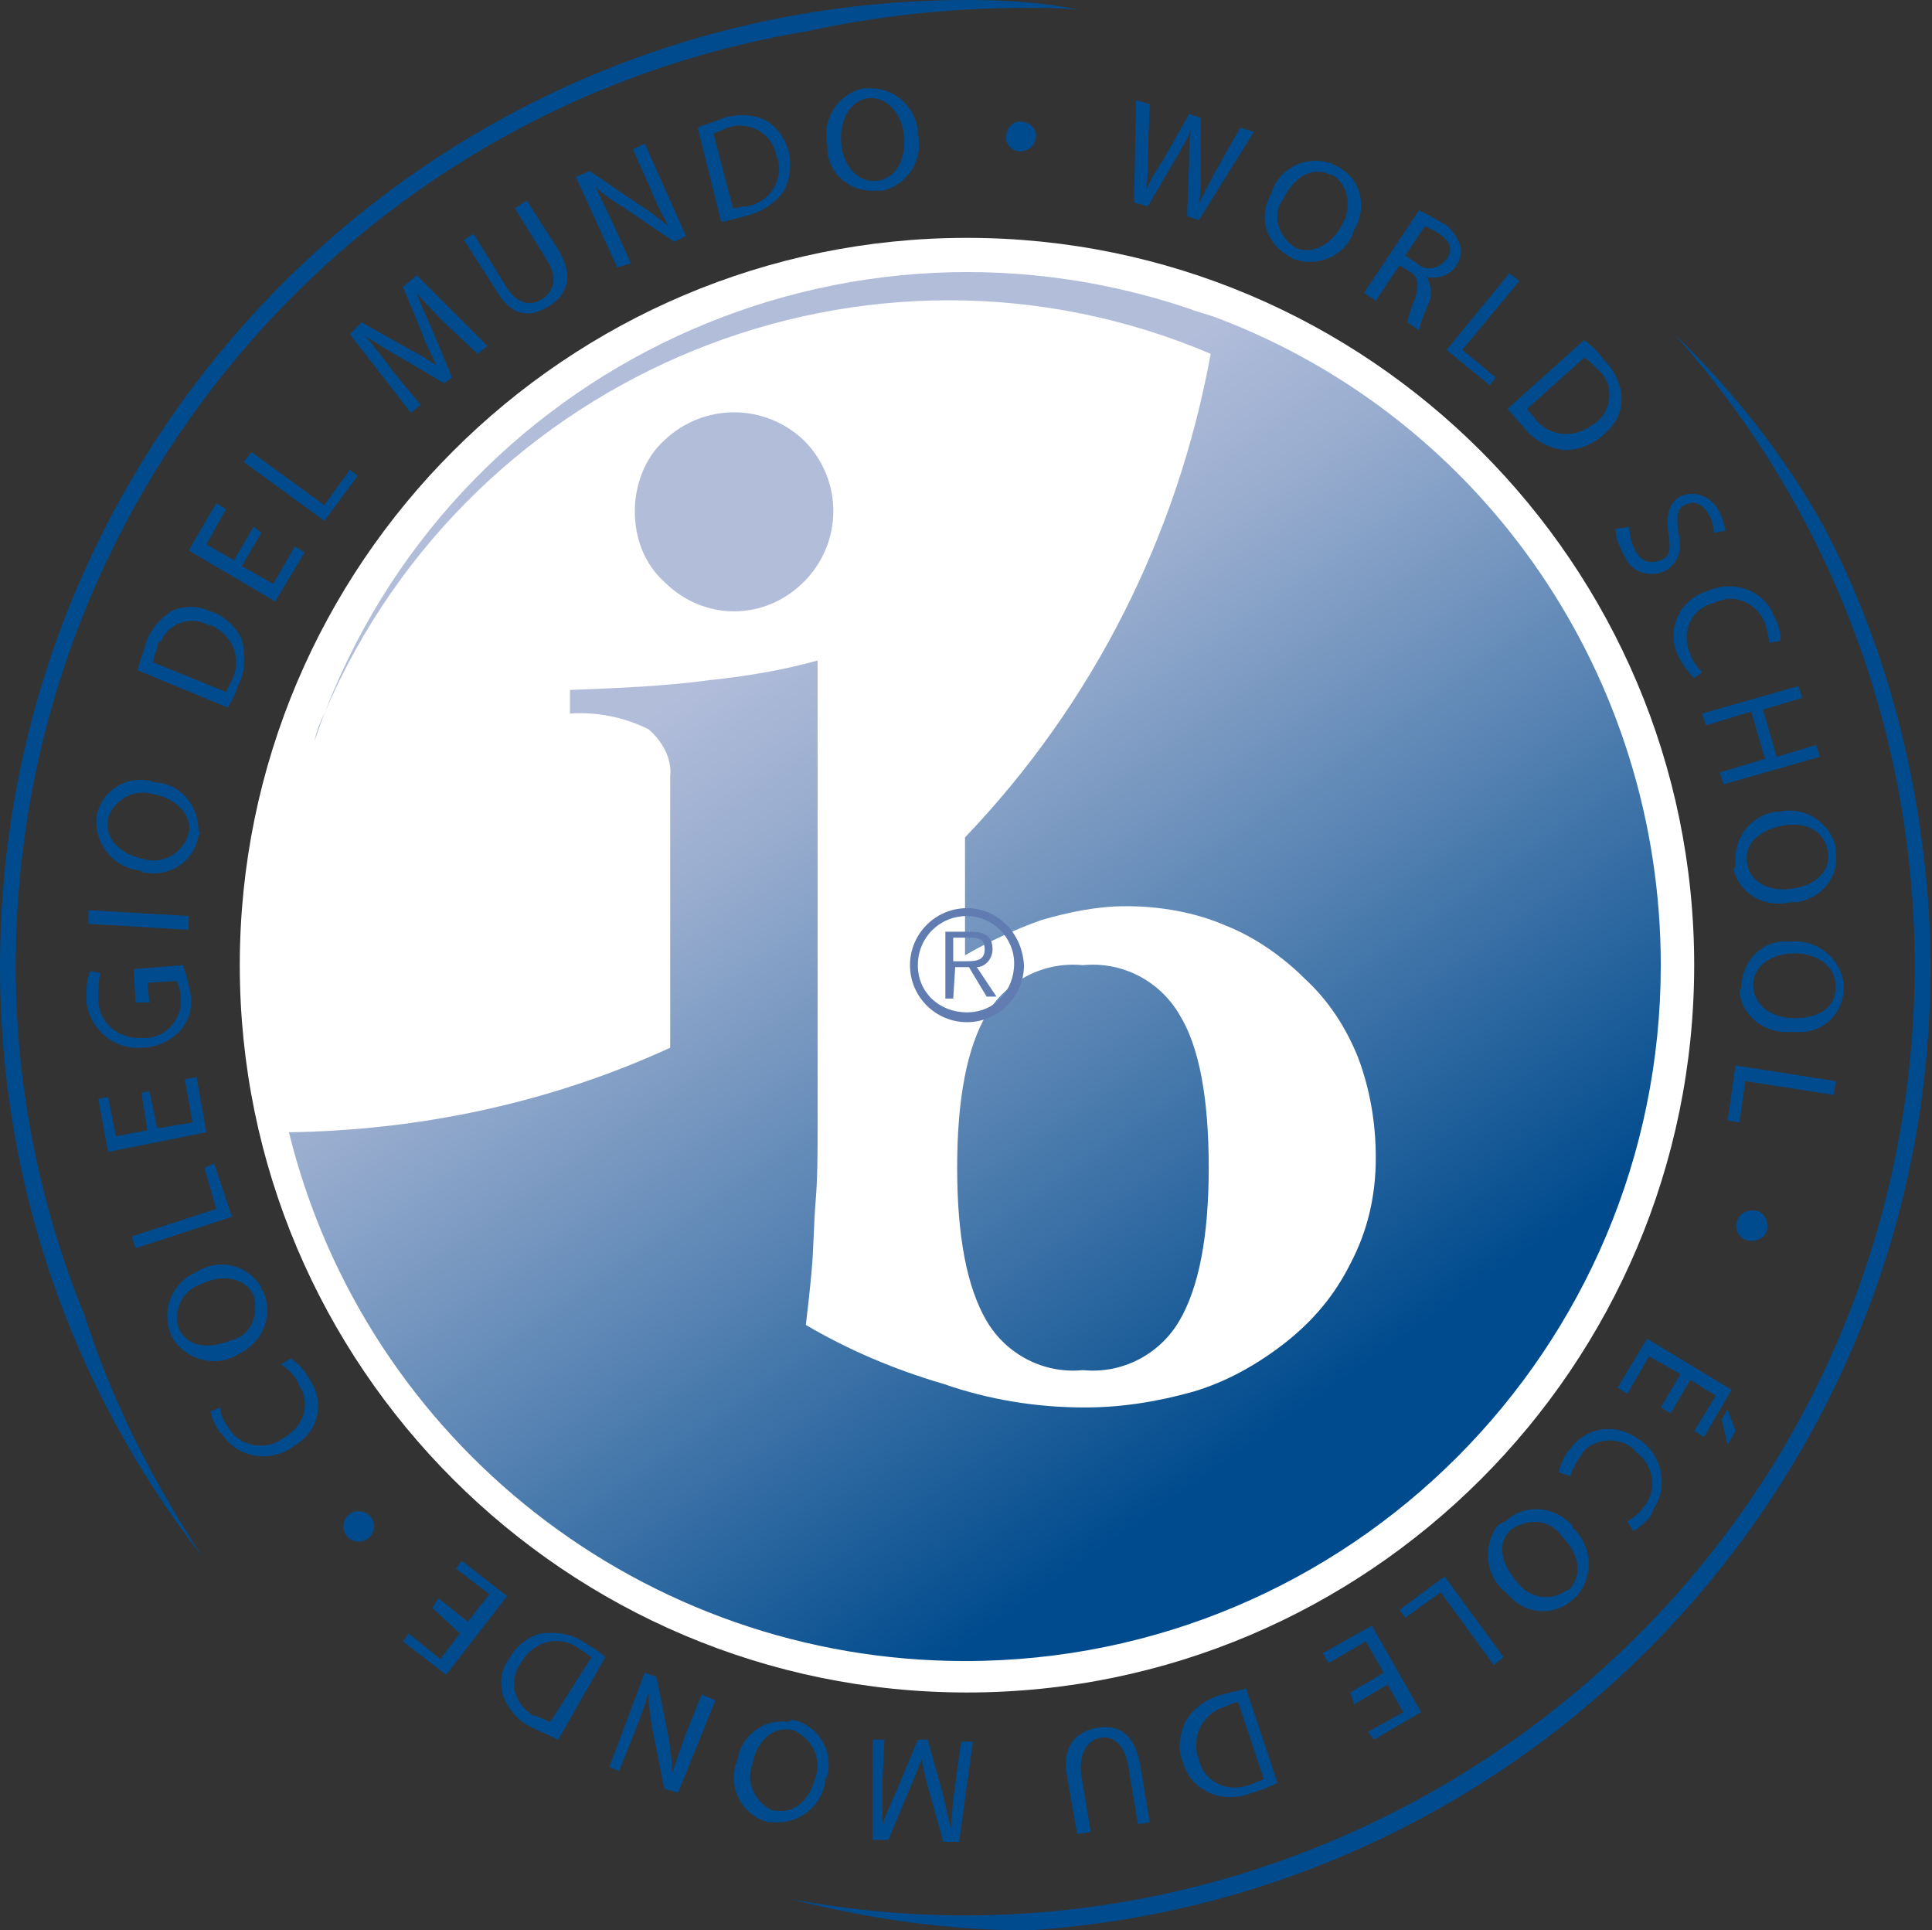 <?xml version="1.0" encoding="utf-8"?>
<!-- Generator: Adobe Illustrator 22.1.0, SVG Export Plug-In . SVG Version: 6.00 Build 0)  -->
<svg version="1.1" id="ib-world-school-colour" xmlns="http://www.w3.org/2000/svg" xmlns:xlink="http://www.w3.org/1999/xlink"
	 x="0px" y="0px" viewBox="0 0 98.3 98.2" style="enable-background:new 0 0 98.3 98.2;" xml:space="preserve">
<rect x="0" y="0" width="98.3" height="98.2" fill="#333333" stroke="none"/>
<style type="text/css">
	.st0{fill:#004B8D;}
	.st1{fill:#FFFFFF;}
	.st2{fill:url(#SVGID_1_);}
	.st3{fill:#607CB1;}
</style>
<title>ib-world-school-logo-1-colour</title>
<g id="text">
	<path class="st0" d="M87.9,73.5l-0.3-1.3l0.3-0.5l0.4,1.1L87.9,73.5z M84.5,71.6l1-1.7L83.9,69l-1.1,1.9l-0.5-0.3l1.5-2.5l4.3,2.6
		l-1.4,2.4l-0.5-0.3l1.1-1.8L86,70.2l-1,1.7L84.5,71.6z"/>
	<path class="st0" d="M79.3,74.9c0.1-0.4,0.3-0.9,0.6-1.2c0.8-1.1,2.2-1.3,3.3-0.6c0.1,0.1,0.2,0.1,0.3,0.2c1.1,0.8,1.4,2.4,0.6,3.5
		C84.1,77,84,77,84,77.1c-0.2,0.3-0.6,0.6-0.9,0.8l-0.3-0.5c0.3-0.2,0.6-0.4,0.8-0.7c0.7-0.8,0.6-2-0.2-2.7
		c-0.1-0.1-0.2-0.1-0.2-0.2c-0.7-0.7-1.9-0.7-2.6,0c-0.1,0.1-0.1,0.2-0.2,0.3c-0.2,0.3-0.4,0.6-0.5,1L79.3,74.9z"/>
	<path class="st0" d="M76.6,77.4c0.9-0.9,2.4-0.8,3.3,0.1c0.1,0.1,0.1,0.1,0.1,0.2c1,0.9,1.1,2.4,0.3,3.4c0,0.1-0.1,0.1-0.2,0.2
		c-0.9,0.9-2.4,0.9-3.3-0.1c-0.1-0.1-0.1-0.1-0.2-0.2c-1-0.8-1.2-2.3-0.4-3.4C76.4,77.5,76.5,77.4,76.6,77.4L76.6,77.4z M76.9,77.8
		c-0.8,0.7-0.5,1.8,0.3,2.7c0.6,0.8,1.7,1,2.5,0.4c0,0,0,0,0.1,0c0.8-0.8,0.5-1.9-0.3-2.7C78.9,77.3,77.8,77.2,76.9,77.8
		C76.9,77.8,76.9,77.8,76.9,77.8L76.9,77.8z"/>
	<path class="st0" d="M76.5,84.3L76,84.7L73.3,81l-1.8,1.3l-0.3-0.4l2.3-1.7L76.5,84.3z"/>
	<path class="st0" d="M68.7,86.1l1.7-1l-0.9-1.6l-1.9,1.1l-0.3-0.5l2.5-1.4l2.5,4.4l-2.4,1.4l-0.3-0.4l1.8-1l-0.8-1.4l-1.7,1
		L68.7,86.1z"/>
	<path class="st0" d="M65,90.7c-0.4,0.2-0.9,0.4-1.3,0.5c-0.7,0.3-1.5,0.3-2.2,0c-0.6-0.3-1.1-0.8-1.3-1.5c-0.3-0.7-0.2-1.4,0.1-2.1
		c0.4-0.7,1.1-1.2,1.9-1.4c0.4-0.1,0.8-0.2,1.2-0.3L65,90.7z M63,86.6c-0.2,0-0.4,0.1-0.6,0.2c-1.1,0.3-1.7,1.3-1.5,2.4
		c0,0.1,0.1,0.2,0.1,0.3c0.2,1,1.2,1.6,2.2,1.4c0.1,0,0.3-0.1,0.4-0.1c0.2-0.1,0.5-0.2,0.7-0.3L63,86.6z"/>
	<path class="st0" d="M57.9,92.8l-0.5-3c-0.2-1.1-0.8-1.5-1.4-1.4s-1.1,0.7-1,1.8l0.5,3l-0.7,0.1l-0.5-2.9c-0.3-1.5,0.4-2.3,1.5-2.5
		s1.9,0.3,2.2,1.8l0.5,3L57.9,92.8z"/>
	<path class="st0" d="M44.9,90.6c0,0.7,0,1.6,0,2.2l0,0c0.2-0.6,0.5-1.2,0.8-1.9l1-2.4h0.5l0.7,2.5c0.2,0.7,0.3,1.4,0.5,2l0,0
		c0-0.6,0.1-1.5,0.2-2.2l0.3-2.2h0.6l-0.7,5.1h-0.8l-0.7-2.5c-0.2-0.6-0.3-1.2-0.4-1.7l0,0c-0.2,0.5-0.4,1-0.7,1.7l-1,2.4h-0.8v-5.1
		H45L44.9,90.6z"/>
	<path class="st0" d="M40.4,87.5c1.2,0.3,2,1.5,1.7,2.8c0,0.1,0,0.1-0.1,0.2c-0.1,1.3-1.3,2.3-2.6,2.2c-0.1,0-0.2,0-0.3,0
		c-1.2-0.3-2-1.5-1.7-2.8c0-0.1,0-0.2,0.1-0.2c0.1-1.3,1.3-2.3,2.6-2.1C40.2,87.5,40.3,87.5,40.4,87.5L40.4,87.5z M40.3,88
		c-1-0.2-1.8,0.6-2,1.7c-0.4,0.9,0.1,2,1,2.4c0,0,0,0,0.1,0c1.1,0.2,1.8-0.6,2.1-1.7C41.8,89.4,41.3,88.4,40.3,88
		C40.3,88,40.3,88,40.3,88L40.3,88z"/>
	<path class="st0" d="M36.4,86.5l-1.9,4.7L33.8,91l-0.6-3c-0.1-0.6-0.2-1.2-0.2-1.9l0,0c-0.2,0.7-0.4,1.2-0.7,2l-0.8,2L31,89.9
		l1.8-4.8l0.6,0.2l0.6,3c0.1,0.6,0.2,1.3,0.2,1.9l0,0c0.2-0.6,0.4-1.2,0.7-2l0.8-2L36.4,86.5z"/>
	<path class="st0" d="M28.4,88.5c-0.4-0.2-0.9-0.4-1.3-0.6c-0.7-0.3-1.2-0.9-1.5-1.6c-0.2-0.7-0.1-1.4,0.3-1.9
		c0.3-0.6,0.9-1.1,1.6-1.3c0.8-0.1,1.6,0,2.3,0.5c0.3,0.2,0.7,0.4,1,0.7L28.4,88.5z M30.1,84.3c-0.2-0.1-0.4-0.3-0.6-0.4
		c-0.9-0.7-2.1-0.5-2.8,0.4c-0.1,0.1-0.1,0.2-0.2,0.3c-0.6,0.8-0.4,1.9,0.4,2.5c0.1,0.1,0.2,0.2,0.4,0.2c0.2,0.1,0.5,0.2,0.7,0.3
		L30.1,84.3z"/>
	<path class="st0" d="M22.3,81.3l1.5,1.2l1.1-1.4l-1.7-1.3l0.3-0.4l2.3,1.8l-3.1,4l-2.2-1.7l0.3-0.4l1.6,1.3l1-1.3L22,81.8
		L22.3,81.3z"/>
	<path class="st0" d="M18.8,77.1c0.3,0.3,0.3,0.8,0,1.1c-0.3,0.3-0.8,0.3-1.1,0c-0.3-0.3-0.3-0.8,0-1.1C18,76.8,18.5,76.8,18.8,77.1
		C18.8,77.1,18.8,77.1,18.8,77.1z"/>
	<path class="st0" d="M14.8,69.1c0.4,0.3,0.7,0.6,0.9,1c0.8,1.1,0.6,2.5-0.5,3.3c-0.1,0.1-0.2,0.1-0.3,0.2c-1.1,0.8-2.7,0.6-3.5-0.5
		c-0.1-0.1-0.1-0.2-0.2-0.2c-0.2-0.3-0.4-0.7-0.5-1.1l0.5-0.2c0,0.4,0.2,0.7,0.4,1c0.5,0.9,1.7,1.2,2.6,0.7c0.1-0.1,0.2-0.1,0.3-0.2
		c0.9-0.5,1.3-1.6,0.8-2.5c-0.1-0.1-0.1-0.2-0.2-0.4c-0.2-0.3-0.5-0.6-0.8-0.8L14.8,69.1z"/>
	<path class="st0" d="M13.4,65.7c0.5,1.2,0,2.5-1.1,3.1c-0.1,0-0.1,0.1-0.2,0.1c-1.1,0.7-2.6,0.3-3.3-0.8c0-0.1-0.1-0.1-0.1-0.2
		c-0.5-1.2,0-2.5,1.1-3.1c0.1,0,0.1-0.1,0.2-0.1c1.1-0.7,2.6-0.4,3.3,0.8C13.3,65.6,13.3,65.7,13.4,65.7z M12.9,65.9
		c-0.4-0.9-1.6-1.1-2.6-0.6c-1,0.3-1.5,1.3-1.2,2.3c0,0,0,0,0,0c0.5,1,1.6,1,2.6,0.6C12.7,68,13.2,67,12.9,65.9
		C12.9,66,12.9,66,12.9,65.9L12.9,65.9z"/>
	<path class="st0" d="M6.9,63.5l-0.2-0.6l4.3-1.4l-0.6-2.1l0.5-0.2l0.9,2.7L6.9,63.5z"/>
	<path class="st0" d="M7.6,55.5L8,57.4l1.8-0.3l-0.4-2.2l0.6-0.1l0.5,2.8l-5,1L5,55.9l0.5-0.1l0.4,2l1.6-0.3l-0.3-1.9L7.6,55.5z"/>
	<path class="st0" d="M9.3,49.1c0.2,0.5,0.3,1,0.4,1.5c0.1,0.7-0.1,1.4-0.6,1.9c-0.5,0.5-1.2,0.8-1.9,0.8c-1.4,0.1-2.6-0.9-2.8-2.3
		c0-0.1,0-0.2,0-0.3c0-0.4,0-0.9,0.2-1.3l0.5,0.1C5,50,5,50.4,5,50.8c0,1.1,0.8,1.9,1.9,2c0.1,0,0.2,0,0.3,0c1,0.1,1.9-0.7,2-1.7
		c0-0.1,0-0.2,0-0.3c0-0.3-0.1-0.6-0.2-0.9l-1.5,0.1l0.1,1H6.9l-0.1-1.7L9.3,49.1z"/>
	<path class="st0" d="M4.5,46.3l5.1,0.3v0.7l-5.1-0.3L4.5,46.3z"/>
	<path class="st0" d="M10.1,42.5c-0.2,1.3-1.4,2.1-2.7,1.9c-0.1,0-0.2,0-0.2-0.1c-1.3-0.1-2.3-1.2-2.3-2.5c0-0.1,0-0.2,0-0.2
		c0.2-1.3,1.4-2.1,2.6-1.9c0.1,0,0.2,0,0.3,0.1c1.3,0,2.3,1.1,2.3,2.5C10.2,42.3,10.2,42.4,10.1,42.5z M9.6,42.4
		c0.2-1-0.7-1.8-1.8-2c-1-0.3-2,0.3-2.3,1.2c0,0,0,0,0,0.1c-0.2,1.1,0.8,1.8,1.8,2C8.3,44,9.3,43.4,9.6,42.4
		C9.6,42.4,9.6,42.4,9.6,42.4L9.6,42.4z"/>
	<path class="st0" d="M7,34.1c0.1-0.5,0.3-0.9,0.4-1.3c0.2-0.7,0.7-1.3,1.3-1.7c0.6-0.3,1.4-0.3,2,0c0.7,0.2,1.3,0.8,1.6,1.4
		c0.2,0.8,0.2,1.7-0.2,2.4c-0.1,0.4-0.3,0.7-0.5,1.1L7,34.1z M11.5,35.2c0.1-0.2,0.2-0.4,0.3-0.6c0.5-1,0.1-2.2-0.9-2.7
		c-0.1-0.1-0.2-0.1-0.3-0.1c-0.9-0.5-2-0.1-2.4,0.8C8,32.7,8,32.8,8,33c-0.1,0.2-0.2,0.5-0.2,0.7L11.5,35.2z"/>
	<path class="st0" d="M13.3,27.1l-1,1.7l1.6,0.9l1.1-1.9l0.5,0.3L14,30.6L9.6,28l1.4-2.4l0.5,0.3l-1,1.8l1.4,0.8l1-1.7L13.3,27.1z"
		/>
	<path class="st0" d="M12.4,23.5l0.4-0.5l3.7,2.7l1.3-1.8l0.4,0.3l-1.7,2.3L12.4,23.5z"/>
	<path class="st0" d="M22.7,16.5c-0.5-0.5-1.1-1.1-1.5-1.6l0,0c0.2,0.6,0.5,1.2,0.8,1.9l1,2.4l-0.4,0.3l-2.2-1.3
		c-0.7-0.4-1.2-0.7-1.8-1.1l0,0c0.4,0.5,0.9,1.1,1.4,1.8l1.4,1.7l-0.5,0.4l-3.1-4l0.6-0.6l2.3,1.3c0.6,0.3,1.1,0.6,1.5,0.9l0,0
		c-0.2-0.5-0.5-1-0.7-1.6l-1-2.4l0.7-0.6l3.6,3.6l-0.5,0.4L22.7,16.5z"/>
	<path class="st0" d="M24.1,11.9l1.6,2.6c0.6,1,1.3,1.1,1.9,0.7s0.8-1.1,0.2-2l-1.6-2.6l0.6-0.4l1.6,2.5c0.8,1.3,0.5,2.3-0.5,2.9
		s-1.9,0.5-2.7-0.9l-1.6-2.5L24.1,11.9z"/>
	<path class="st0" d="M31.4,13.6l-2.1-4.6l0.7-0.3l2.5,1.7c0.5,0.3,1,0.7,1.5,1.1l0,0c-0.3-0.6-0.6-1.1-0.9-1.9l-0.9-2l0.6-0.3
		l2.1,4.7l-0.6,0.3l-2.5-1.7c-0.5-0.3-1.1-0.7-1.5-1.1l0,0c0.3,0.6,0.5,1.1,0.9,1.9l0.9,2L31.4,13.6z"/>
	<path class="st0" d="M35.5,6.5c0.4-0.2,0.9-0.3,1.3-0.5c0.7-0.2,1.5-0.2,2.1,0.1c0.6,0.3,1,0.9,1.2,1.5c0.2,0.7,0.1,1.5-0.2,2.1
		c-0.5,0.7-1.2,1.1-2,1.3c-0.4,0.1-0.8,0.2-1.2,0.3L35.5,6.5z M37.3,10.6c0.2,0,0.4-0.1,0.7-0.1c1.1-0.2,1.8-1.2,1.6-2.3
		c0-0.1-0.1-0.2-0.1-0.3c-0.2-1-1.1-1.6-2.1-1.5c-0.1,0-0.3,0.1-0.4,0.1c-0.2,0.1-0.5,0.2-0.7,0.3L37.3,10.6z"/>
	<path class="st0" d="M44.6,9.7c-1.3,0.1-2.4-0.8-2.5-2c0-0.1,0-0.2,0-0.3c-0.3-1.3,0.5-2.6,1.8-2.9c0.1,0,0.1,0,0.2,0
		c1.3-0.1,2.4,0.8,2.6,2.1c0,0.1,0,0.2,0,0.2c0.3,1.3-0.5,2.6-1.8,2.9C44.8,9.7,44.7,9.7,44.6,9.7L44.6,9.7z M44.6,9.2
		c1-0.1,1.5-1.1,1.4-2.3c-0.1-1-0.8-2-1.8-1.9s-1.5,1.2-1.4,2.3S43.6,9.3,44.6,9.2z"/>
	<path class="st0" d="M51.9,7.7c-0.4,0-0.8-0.4-0.7-0.8c0-0.4,0.4-0.8,0.8-0.7c0.4,0,0.8,0.4,0.7,0.8C52.7,7.4,52.3,7.7,51.9,7.7z"
		/>
	<path class="st0" d="M57.7,10.3l0.1-5.2l0.7,0.2l-0.1,2.6c0,0.7,0,1.3-0.1,1.8l0,0c0.2-0.5,0.5-1,0.9-1.6l1.3-2.3L61.1,6l0,2.6
		c0,0.6,0,1.2-0.1,1.8l0,0c0.2-0.5,0.5-1,0.8-1.6l1.3-2.3l0.7,0.2L61,11.2L60.4,11l0.1-2.7c0-0.7,0-1.2,0.1-1.7l0,0
		c-0.2,0.5-0.5,1-0.8,1.5l-1.4,2.4L57.7,10.3z"/>
	<path class="st0" d="M65.7,13.1c-1.2-0.6-1.7-1.9-1.1-3.1c0-0.1,0.1-0.1,0.1-0.2c0.4-1.3,1.8-1.9,3-1.5c0.1,0,0.1,0.1,0.2,0.1
		c1.2,0.5,1.7,1.9,1.1,3.1c0,0.1-0.1,0.1-0.1,0.2c-0.4,1.3-1.8,1.9-3,1.5C65.8,13.2,65.7,13.1,65.7,13.1z M65.9,12.6
		c0.9,0.4,1.9-0.2,2.4-1.2c0.5-0.9,0.3-2-0.5-2.5c0,0,0,0-0.1,0c-1-0.5-1.9,0.2-2.4,1.2C64.7,10.9,65,12,65.9,12.6
		C65.9,12.6,65.9,12.6,65.9,12.6L65.9,12.6z"/>
	<path class="st0" d="M72.2,10.7c0.4,0.2,0.8,0.4,1.1,0.6c0.5,0.2,0.8,0.7,1,1.2c0.1,0.3,0,0.7-0.2,1c-0.3,0.5-0.9,0.7-1.5,0.6l0,0
		c0.2,0.4,0.3,0.9,0.1,1.3c-0.2,0.5-0.4,0.9-0.5,1.4l-0.6-0.4c0.1-0.4,0.2-0.8,0.4-1.2c0.2-0.7,0.2-1.1-0.3-1.4l-0.5-0.3L70,15.3
		l-0.6-0.4L72.2,10.7z M71.5,13l0.6,0.4c0.4,0.4,1,0.3,1.4-0.1c0,0,0-0.1,0.1-0.1c0.4-0.6,0.1-1-0.5-1.4c-0.2-0.1-0.4-0.2-0.6-0.3
		L71.5,13z"/>
	<path class="st0" d="M76.8,13.9l0.5,0.4l-2.9,3.5l1.7,1.4l-0.3,0.4l-2.2-1.8L76.8,13.9z"/>
	<path class="st0" d="M80.6,17.3c0.4,0.3,0.7,0.6,1,1c0.5,0.5,0.9,1.2,0.9,2c0,0.7-0.3,1.3-0.9,1.8c-0.5,0.5-1.3,0.8-2,0.8
		c-0.8-0.1-1.6-0.5-2.1-1.2c-0.3-0.3-0.5-0.6-0.8-0.9L80.6,17.3z M77.7,20.8c0.1,0.2,0.3,0.3,0.4,0.5c0.7,0.9,1.9,1,2.8,0.4
		c0.1-0.1,0.2-0.1,0.3-0.2c0.8-0.6,0.9-1.8,0.3-2.5c-0.1-0.1-0.2-0.2-0.3-0.3c-0.2-0.2-0.4-0.4-0.6-0.5L77.7,20.8z"/>
	<path class="st0" d="M82.9,26.8c0,0.4,0.1,0.8,0.3,1.2c0.3,0.6,0.8,0.7,1.3,0.5s0.5-0.6,0.4-1.3s-0.1-1.5,0.5-1.9
		c0.7-0.4,1.6-0.1,2,0.6c0,0,0,0,0,0c0.2,0.3,0.3,0.7,0.4,1.1l-0.6,0.1c0-0.3-0.1-0.7-0.3-1c-0.4-0.6-0.8-0.6-1.2-0.4
		s-0.4,0.6-0.3,1.4c0.2,0.9,0,1.5-0.6,1.9c-0.7,0.4-1.7,0.2-2.1-0.6c0-0.1-0.1-0.1-0.1-0.2c-0.2-0.4-0.4-0.8-0.4-1.3L82.9,26.8z"/>
	<path class="st0" d="M86.2,34.5c-0.3-0.3-0.6-0.7-0.8-1.1c-0.6-1.2-0.1-2.6,1.1-3.2c0.1,0,0.2-0.1,0.3-0.1c1.2-0.6,2.8-0.2,3.4,1.1
		c0,0.1,0.1,0.2,0.1,0.2c0.2,0.4,0.3,0.8,0.3,1.2L90,32.7c0-0.3-0.1-0.7-0.2-1c-0.4-1-1.5-1.5-2.4-1.1c-0.1,0-0.2,0.1-0.3,0.1
		c-1,0.3-1.5,1.3-1.2,2.3c0,0.1,0.1,0.2,0.1,0.3c0.1,0.3,0.4,0.7,0.6,0.9L86.2,34.5z"/>
	<path class="st0" d="M91.7,35.5l-2,0.6l0.7,2.4l2-0.6l0.2,0.6l-4.9,1.4l-0.2-0.6l2.3-0.7l-0.7-2.4l-2.3,0.7l-0.2-0.6l4.9-1.4
		L91.7,35.5z"/>
	<path class="st0" d="M88.3,43.9c-0.1-1.3,0.8-2.4,2-2.6c0.1,0,0.2,0,0.2,0c1.3-0.3,2.6,0.5,2.9,1.8c0,0.1,0,0.1,0,0.2
		c0.2,1.3-0.7,2.4-2,2.6c-0.1,0-0.2,0-0.3,0c-1.3,0.3-2.6-0.4-2.9-1.7C88.3,44.2,88.3,44,88.3,43.9L88.3,43.9z M88.9,43.9
		c0.1,1,1.2,1.5,2.3,1.3c1-0.1,2-0.8,1.8-1.9s-1.2-1.5-2.3-1.3S88.7,42.9,88.9,43.9L88.9,43.9z"/>
	<path class="st0" d="M88.6,50.1c0.1-1.3,1.1-2.3,2.4-2.2c0.1,0,0.1,0,0.2,0c1.3-0.1,2.5,0.9,2.6,2.2c0,0.1,0,0.2,0,0.2
		c0,1.3-1.1,2.3-2.4,2.2c-0.1,0-0.2,0-0.3,0c-1.3,0.1-2.5-0.8-2.6-2.1C88.6,50.3,88.6,50.2,88.6,50.1z M89.2,50.1
		c0,1,0.9,1.7,2.1,1.7s2.1-0.5,2.1-1.6s-1-1.7-2.1-1.7S89.2,49.1,89.2,50.1z"/>
	<path class="st0" d="M93.4,55l-0.1,0.7L88.8,55l-0.3,2.1L87.9,57l0.4-2.8L93.4,55z"/>
	<path id="dot" class="st0" d="M88.4,62.1c0.1-0.4,0.6-0.6,1-0.5c0,0,0,0,0,0c0.4,0.1,0.6,0.6,0.5,1c0,0,0,0,0,0
		c-0.1,0.4-0.6,0.6-1,0.5c0,0,0,0,0,0C88.5,63,88.2,62.5,88.4,62.1L88.4,62.1z"/>
</g>
<g id="logo">
	<path class="st1" d="M86.2,49.1c0,20.4-16.6,37-37,37s-37-16.6-37-37s16.6-37,37-37S86.2,28.7,86.2,49.1z"/>
	
		<linearGradient id="SVGID_1_" gradientUnits="userSpaceOnUse" x1="29.769" y1="78.866" x2="70.303" y2="20.985" gradientTransform="matrix(1 0 0 -1 -0.85 99.09)">
		<stop  offset="0.22" style="stop-color:#B2BDDA"/>
		<stop  offset="0.34" style="stop-color:#99ADCF"/>
		<stop  offset="0.58" style="stop-color:#5A85B4"/>
		<stop  offset="0.9" style="stop-color:#004B8D"/>
	</linearGradient>
	<path class="st2" d="M84.5,49.1c0,19.5-15.8,35.4-35.4,35.4c-16.3,0-30.5-11.1-34.4-26.9c6.7-0.1,13.3-1.5,19.4-4.3V39.5
		c0.1-0.9-0.4-1.8-1.1-2.4c-1.2-0.6-2.6-0.9-4-0.8v-1.2c2.6-0.1,4.9-0.2,7.1-0.5c1.9-0.2,3.7-0.5,5.5-1v20v3.7c0,1.3,0,2.6-0.1,3.8
		s-0.1,2.4-0.2,3.5c-0.1,1.1-0.2,2-0.3,2.8c2.2,1.3,4.6,2.3,7,3c2.3,0.8,4.7,1.2,7.2,1.2c1.9,0,3.7-0.3,5.5-0.8
		c1.7-0.5,3.3-1.4,4.7-2.5c1.4-1.1,2.5-2.4,3.3-4c0.9-1.7,1.3-3.5,1.3-5.4c0-1.8-0.3-3.5-0.9-5.1c-0.6-1.5-1.5-2.9-2.7-4
		c-1.1-1.1-2.5-2.1-4-2.7c-1.6-0.7-3.4-1-5.1-1c-1.5,0-2.9,0.3-4.3,0.7c-1.4,0.5-2.7,1.1-3.9,1.8v-6c6.5-6.8,10.8-15.3,12.5-24.6
		C44.2,10.6,24,18.8,16.5,36.3c-0.2,0.4-0.4,0.9-0.5,1.4c6.2-18.4,26.1-28.2,44.5-22c0.5,0.2,1,0.3,1.5,0.5l0,0
		C75.6,21.4,84.5,34.5,84.5,49.1z M50.2,67.2c1,1.7,2.9,2.7,4.9,2.5c2,0.2,3.9-0.8,4.9-2.5c1-1.7,1.5-4.3,1.5-7.8
		c0-3.6-0.5-6.2-1.5-7.8c-1-1.7-2.9-2.7-4.9-2.5c-2-0.2-3.9,0.8-4.9,2.5c-1,1.7-1.5,4.3-1.5,7.8S49.2,65.5,50.2,67.2z M40.9,29.6
		c2-2,2-5.2,0-7.2c-2-1.9-5.1-1.9-7.1,0c-1,0.9-1.5,2.3-1.5,3.6c0,1.4,0.5,2.7,1.5,3.6C35.8,31.6,38.9,31.6,40.9,29.6L40.9,29.6z"/>
</g>
<g id="outline">
	<path class="st0" d="M85.2,17c17.7,19.9,16,50.5-4,68.2c-11.2,9.9-26.3,14.2-41,11.4c3.9,1,8,1.6,12,1.6h0.2
		c27.1-1.8,47.6-25.3,45.7-52.4c-0.5-6.6-2.2-13.1-5.3-19C90.8,23.2,88.2,19.9,85.2,17z"/>
	<path class="st0" d="M0.8,49.2c0-23.6,17-43.7,40.2-47.6c3.7-0.8,7.4-1.2,11.2-1.2c0.9,0,1.8,0,2.7,0.1C53,0.1,51.1,0,49.2,0
		C22,0,0,22,0,49.2c0,10.9,3.6,21.4,10.3,30c-2.5-3.8-4.6-7.9-6-12.3C2,61.3,0.8,55.2,0.8,49.2z"/>
</g>
<path class="st3" d="M52.1,49.1c0,1.6-1.3,2.9-2.9,2.9s-2.9-1.3-2.9-2.9c0-1.6,1.3-2.9,2.9-2.9C50.7,46.2,52,47.4,52.1,49.1
	C52.1,49,52.1,49.1,52.1,49.1z M46.7,49.1c0,1.4,1.1,2.4,2.5,2.4c1.4,0,2.4-1.1,2.4-2.5c0-1.3-1.1-2.4-2.4-2.4
	C47.8,46.6,46.7,47.7,46.7,49.1C46.7,49,46.7,49.1,46.7,49.1z M48.5,50.8h-0.4v-3.4h1.3c0.8,0,1.1,0.3,1.1,0.9
	c0,0.5-0.4,0.9-0.8,0.9l1,1.5h-0.5l-0.9-1.5h-0.7L48.5,50.8z M49.1,48.9c0.5,0,1,0,1-0.6s-0.4-0.6-0.8-0.6h-0.8v1.2L49.1,48.9z"/>
</svg>

